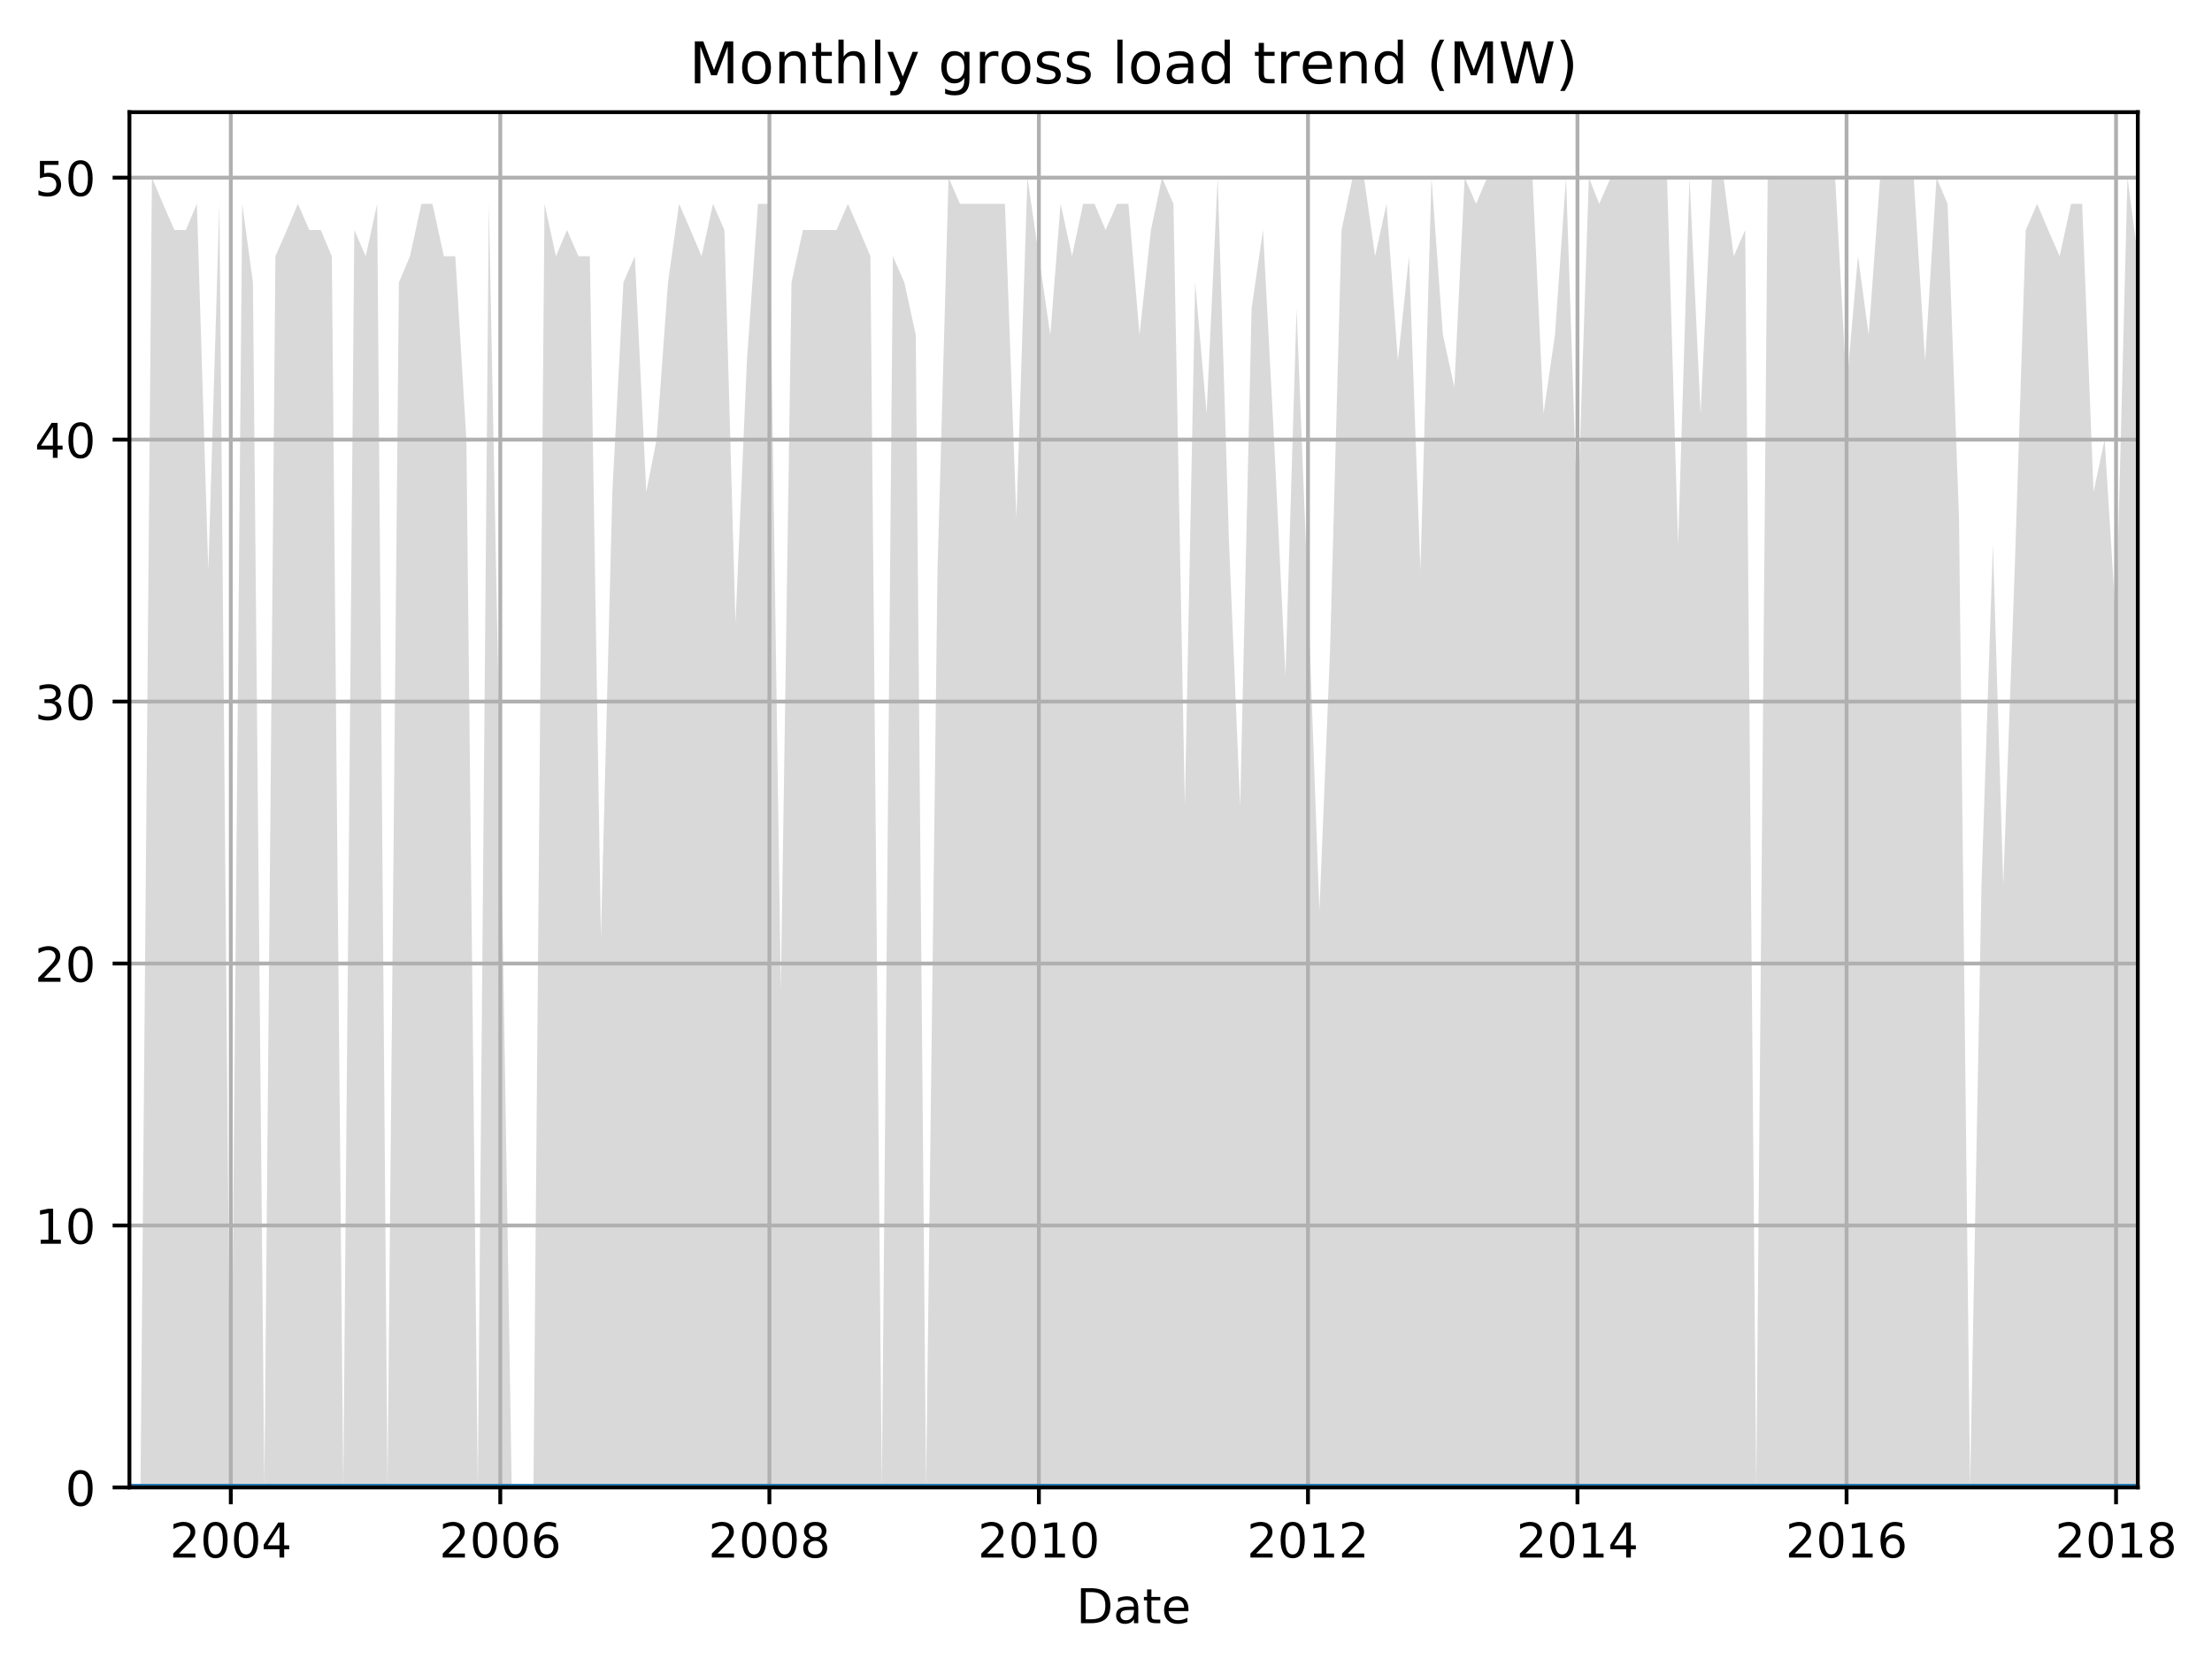 <?xml version="1.0" encoding="utf-8" standalone="no"?>
<!DOCTYPE svg PUBLIC "-//W3C//DTD SVG 1.1//EN"
  "http://www.w3.org/Graphics/SVG/1.1/DTD/svg11.dtd">
<!-- Created with matplotlib (http://matplotlib.org/) -->
<svg height="345.6pt" version="1.1" viewBox="0 0 460.8 345.6" width="460.8pt" xmlns="http://www.w3.org/2000/svg" xmlns:xlink="http://www.w3.org/1999/xlink">
 <defs>
  <style type="text/css">
*{stroke-linecap:butt;stroke-linejoin:round;}
  </style>
 </defs>
 <g id="figure_1">
  <g id="patch_1">
   <path d="M 0 345.6 
L 460.8 345.6 
L 460.8 0 
L 0 0 
z
" style="fill:none;"/>
  </g>
  <g id="axes_1">
   <g id="patch_2">
    <path d="M 26.962 309.863 
L 445.342 309.863 
L 445.342 23.365 
L 26.962 23.365 
z
" style="fill:none;"/>
   </g>
   <g id="PolyCollection_1">
    <path clip-path="url(#pbb77a7dc75)" d="M 26.962 309.863 
L 26.962 309.863 
L 29.266 309.863 
L 31.647 309.863 
L 33.95 309.863 
L 36.331 309.863 
L 38.712 309.863 
L 41.016 309.863 
L 43.396 309.863 
L 45.7 309.863 
L 48.081 309.863 
L 50.461 309.863 
L 52.688 309.863 
L 55.069 309.863 
L 57.373 309.863 
L 59.754 309.863 
L 62.057 309.863 
L 64.438 309.863 
L 66.819 309.863 
L 69.123 309.863 
L 71.503 309.863 
L 73.807 309.863 
L 76.188 309.863 
L 78.568 309.863 
L 80.719 309.863 
L 83.099 309.863 
L 85.403 309.863 
L 87.784 309.863 
L 90.088 309.863 
L 92.468 309.863 
L 94.849 309.863 
L 97.153 309.863 
L 99.534 309.863 
L 101.837 309.863 
L 104.218 309.863 
L 106.599 309.863 
L 108.749 309.863 
L 111.13 309.863 
L 113.433 309.863 
L 115.814 309.863 
L 118.118 309.863 
L 120.499 309.863 
L 122.879 309.863 
L 125.183 309.863 
L 127.564 309.863 
L 129.868 309.863 
L 132.248 309.863 
L 134.629 309.863 
L 136.779 309.863 
L 139.16 309.863 
L 141.464 309.863 
L 143.844 309.863 
L 146.148 309.863 
L 148.529 309.863 
L 150.91 309.863 
L 153.213 309.863 
L 155.594 309.863 
L 157.898 309.863 
L 160.279 309.863 
L 162.659 309.863 
L 164.886 309.863 
L 167.267 309.863 
L 169.571 309.863 
L 171.951 309.863 
L 174.255 309.863 
L 176.636 309.863 
L 179.017 309.863 
L 181.32 309.863 
L 183.701 309.863 
L 186.005 309.863 
L 188.386 309.863 
L 190.766 309.863 
L 192.917 309.863 
L 195.297 309.863 
L 197.601 309.863 
L 199.982 309.863 
L 202.286 309.863 
L 204.666 309.863 
L 207.047 309.863 
L 209.351 309.863 
L 211.731 309.863 
L 214.035 309.863 
L 216.416 309.863 
L 218.797 309.863 
L 220.947 309.863 
L 223.327 309.863 
L 225.631 309.863 
L 228.012 309.863 
L 230.316 309.863 
L 232.696 309.863 
L 235.077 309.863 
L 237.381 309.863 
L 239.762 309.863 
L 242.065 309.863 
L 244.446 309.863 
L 246.827 309.863 
L 248.977 309.863 
L 251.358 309.863 
L 253.662 309.863 
L 256.042 309.863 
L 258.346 309.863 
L 260.727 309.863 
L 263.107 309.863 
L 265.411 309.863 
L 267.792 309.863 
L 270.096 309.863 
L 272.476 309.863 
L 274.857 309.863 
L 277.084 309.863 
L 279.465 309.863 
L 281.769 309.863 
L 284.149 309.863 
L 286.453 309.863 
L 288.834 309.863 
L 291.214 309.863 
L 293.518 309.863 
L 295.899 309.863 
L 298.203 309.863 
L 300.583 309.863 
L 302.964 309.863 
L 305.114 309.863 
L 307.495 309.863 
L 309.799 309.863 
L 312.18 309.863 
L 314.483 309.863 
L 316.864 309.863 
L 319.245 309.863 
L 321.549 309.863 
L 323.929 309.863 
L 326.233 309.863 
L 328.614 309.863 
L 330.994 309.863 
L 333.145 309.863 
L 335.525 309.863 
L 337.829 309.863 
L 340.21 309.863 
L 342.514 309.863 
L 344.894 309.863 
L 347.275 309.863 
L 349.579 309.863 
L 351.959 309.863 
L 354.263 309.863 
L 356.644 309.863 
L 359.025 309.863 
L 361.175 309.863 
L 363.556 309.863 
L 365.859 309.863 
L 368.24 309.863 
L 370.544 309.863 
L 372.925 309.863 
L 375.305 309.863 
L 377.609 309.863 
L 379.99 309.863 
L 382.294 309.863 
L 384.674 309.863 
L 387.055 309.863 
L 389.282 309.863 
L 391.663 309.863 
L 393.966 309.863 
L 396.347 309.863 
L 398.651 309.863 
L 401.032 309.863 
L 403.412 309.863 
L 405.716 309.863 
L 408.097 309.863 
L 410.401 309.863 
L 412.781 309.863 
L 415.162 309.863 
L 417.312 309.863 
L 419.693 309.863 
L 421.997 309.863 
L 424.377 309.863 
L 426.681 309.863 
L 429.062 309.863 
L 431.443 309.863 
L 433.746 309.863 
L 436.127 309.863 
L 438.431 309.863 
L 440.812 309.863 
L 443.192 309.863 
L 445.342 309.863 
L 445.342 53.379 
L 445.342 53.379 
L 443.192 37.008 
L 440.812 129.779 
L 438.431 91.579 
L 436.127 102.493 
L 433.746 42.465 
L 431.443 42.465 
L 429.062 53.379 
L 426.681 47.922 
L 424.377 42.465 
L 421.997 47.922 
L 419.693 118.865 
L 417.312 184.35 
L 415.162 113.407 
L 412.781 184.35 
L 410.401 309.863 
L 408.097 107.95 
L 405.716 42.465 
L 403.412 37.008 
L 401.032 75.208 
L 398.651 37.008 
L 396.347 37.008 
L 393.966 37.008 
L 391.663 37.008 
L 389.282 69.751 
L 387.055 53.379 
L 384.674 80.665 
L 382.294 37.008 
L 379.99 37.008 
L 377.609 37.008 
L 375.305 37.008 
L 372.925 37.008 
L 370.544 37.008 
L 368.24 37.008 
L 365.859 309.863 
L 363.556 47.922 
L 361.175 53.379 
L 359.025 37.008 
L 356.644 37.008 
L 354.263 86.122 
L 351.959 37.008 
L 349.579 113.407 
L 347.275 37.008 
L 344.894 37.008 
L 342.514 37.008 
L 340.21 37.008 
L 337.829 37.008 
L 335.525 37.008 
L 333.145 42.465 
L 330.994 37.008 
L 328.614 107.95 
L 326.233 37.008 
L 323.929 69.751 
L 321.549 86.122 
L 319.245 37.008 
L 316.864 37.008 
L 314.483 37.008 
L 312.18 37.008 
L 309.799 37.008 
L 307.495 42.465 
L 305.114 37.008 
L 302.964 80.665 
L 300.583 69.751 
L 298.203 37.008 
L 295.899 118.865 
L 293.518 53.379 
L 291.214 75.208 
L 288.834 42.465 
L 286.453 53.379 
L 284.149 37.008 
L 281.769 37.008 
L 279.465 47.922 
L 277.084 135.236 
L 274.857 189.807 
L 272.476 124.322 
L 270.096 64.293 
L 267.792 140.693 
L 265.411 91.579 
L 263.107 47.922 
L 260.727 64.293 
L 258.346 167.979 
L 256.042 113.407 
L 253.662 37.008 
L 251.358 86.122 
L 248.977 58.836 
L 246.827 167.979 
L 244.446 42.465 
L 242.065 37.008 
L 239.762 47.922 
L 237.381 69.751 
L 235.077 42.465 
L 232.696 42.465 
L 230.316 47.922 
L 228.012 42.465 
L 225.631 42.465 
L 223.327 53.379 
L 220.947 42.465 
L 218.797 69.751 
L 216.416 53.379 
L 214.035 37.008 
L 211.731 107.95 
L 209.351 42.465 
L 207.047 42.465 
L 204.666 42.465 
L 202.286 42.465 
L 199.982 42.465 
L 197.601 37.008 
L 195.297 118.865 
L 192.917 309.863 
L 190.766 69.751 
L 188.386 58.836 
L 186.005 53.379 
L 183.701 309.863 
L 181.32 53.379 
L 179.017 47.922 
L 176.636 42.465 
L 174.255 47.922 
L 171.951 47.922 
L 169.571 47.922 
L 167.267 47.922 
L 164.886 58.836 
L 162.659 206.178 
L 160.279 42.465 
L 157.898 42.465 
L 155.594 75.208 
L 153.213 129.779 
L 150.91 47.922 
L 148.529 42.465 
L 146.148 53.379 
L 143.844 47.922 
L 141.464 42.465 
L 139.16 58.836 
L 136.779 91.579 
L 134.629 102.493 
L 132.248 53.379 
L 129.868 58.836 
L 127.564 102.493 
L 125.183 195.264 
L 122.879 53.379 
L 120.499 53.379 
L 118.118 47.922 
L 115.814 53.379 
L 113.433 42.465 
L 111.13 309.863 
L 108.749 309.863 
L 106.599 309.863 
L 104.218 162.521 
L 101.837 42.465 
L 99.534 309.863 
L 97.153 91.579 
L 94.849 53.379 
L 92.468 53.379 
L 90.088 42.465 
L 87.784 42.465 
L 85.403 53.379 
L 83.099 58.836 
L 80.719 309.863 
L 78.568 42.465 
L 76.188 53.379 
L 73.807 47.922 
L 71.503 309.863 
L 69.123 53.379 
L 66.819 47.922 
L 64.438 47.922 
L 62.057 42.465 
L 59.754 47.922 
L 57.373 53.379 
L 55.069 309.863 
L 52.688 58.836 
L 50.461 42.465 
L 48.081 309.863 
L 45.7 42.465 
L 43.396 118.865 
L 41.016 42.465 
L 38.712 47.922 
L 36.331 47.922 
L 33.95 42.465 
L 31.647 37.008 
L 29.266 309.863 
L 26.962 309.863 
z
" style="fill:#808080;fill-opacity:0.3;"/>
   </g>
   <g id="PolyCollection_2">
    <path clip-path="url(#pbb77a7dc75)" d="M 26.962 309.863 
L 26.962 309.863 
L 29.266 309.863 
L 31.647 309.863 
L 33.95 309.863 
L 36.331 309.863 
L 38.712 309.863 
L 41.016 309.863 
L 43.396 309.863 
L 45.7 309.863 
L 48.081 309.863 
L 50.461 309.863 
L 52.688 309.863 
L 55.069 309.863 
L 57.373 309.863 
L 59.754 309.863 
L 62.057 309.863 
L 64.438 309.863 
L 66.819 309.863 
L 69.123 309.863 
L 71.503 309.863 
L 73.807 309.863 
L 76.188 309.863 
L 78.568 309.863 
L 80.719 309.863 
L 83.099 309.863 
L 85.403 309.863 
L 87.784 309.863 
L 90.088 309.863 
L 92.468 309.863 
L 94.849 309.863 
L 97.153 309.863 
L 99.534 309.863 
L 101.837 309.863 
L 104.218 309.863 
L 106.599 309.863 
L 108.749 309.863 
L 111.13 309.863 
L 113.433 309.863 
L 115.814 309.863 
L 118.118 309.863 
L 120.499 309.863 
L 122.879 309.863 
L 125.183 309.863 
L 127.564 309.863 
L 129.868 309.863 
L 132.248 309.863 
L 134.629 309.863 
L 136.779 309.863 
L 139.16 309.863 
L 141.464 309.863 
L 143.844 309.863 
L 146.148 309.863 
L 148.529 309.863 
L 150.91 309.863 
L 153.213 309.863 
L 155.594 309.863 
L 157.898 309.863 
L 160.279 309.863 
L 162.659 309.863 
L 164.886 309.863 
L 167.267 309.863 
L 169.571 309.863 
L 171.951 309.863 
L 174.255 309.863 
L 176.636 309.863 
L 179.017 309.863 
L 181.32 309.863 
L 183.701 309.863 
L 186.005 309.863 
L 188.386 309.863 
L 190.766 309.863 
L 192.917 309.863 
L 195.297 309.863 
L 197.601 309.863 
L 199.982 309.863 
L 202.286 309.863 
L 204.666 309.863 
L 207.047 309.863 
L 209.351 309.863 
L 211.731 309.863 
L 214.035 309.863 
L 216.416 309.863 
L 218.797 309.863 
L 220.947 309.863 
L 223.327 309.863 
L 225.631 309.863 
L 228.012 309.863 
L 230.316 309.863 
L 232.696 309.863 
L 235.077 309.863 
L 237.381 309.863 
L 239.762 309.863 
L 242.065 309.863 
L 244.446 309.863 
L 246.827 309.863 
L 248.977 309.863 
L 251.358 309.863 
L 253.662 309.863 
L 256.042 309.863 
L 258.346 309.863 
L 260.727 309.863 
L 263.107 309.863 
L 265.411 309.863 
L 267.792 309.863 
L 270.096 309.863 
L 272.476 309.863 
L 274.857 309.863 
L 277.084 309.863 
L 279.465 309.863 
L 281.769 309.863 
L 284.149 309.863 
L 286.453 309.863 
L 288.834 309.863 
L 291.214 309.863 
L 293.518 309.863 
L 295.899 309.863 
L 298.203 309.863 
L 300.583 309.863 
L 302.964 309.863 
L 305.114 309.863 
L 307.495 309.863 
L 309.799 309.863 
L 312.18 309.863 
L 314.483 309.863 
L 316.864 309.863 
L 319.245 309.863 
L 321.549 309.863 
L 323.929 309.863 
L 326.233 309.863 
L 328.614 309.863 
L 330.994 309.863 
L 333.145 309.863 
L 335.525 309.863 
L 337.829 309.863 
L 340.21 309.863 
L 342.514 309.863 
L 344.894 309.863 
L 347.275 309.863 
L 349.579 309.863 
L 351.959 309.863 
L 354.263 309.863 
L 356.644 309.863 
L 359.025 309.863 
L 361.175 309.863 
L 363.556 309.863 
L 365.859 309.863 
L 368.24 309.863 
L 370.544 309.863 
L 372.925 309.863 
L 375.305 309.863 
L 377.609 309.863 
L 379.99 309.863 
L 382.294 309.863 
L 384.674 309.863 
L 387.055 309.863 
L 389.282 309.863 
L 391.663 309.863 
L 393.966 309.863 
L 396.347 309.863 
L 398.651 309.863 
L 401.032 309.863 
L 403.412 309.863 
L 405.716 309.863 
L 408.097 309.863 
L 410.401 309.863 
L 412.781 309.863 
L 415.162 309.863 
L 417.312 309.863 
L 419.693 309.863 
L 421.997 309.863 
L 424.377 309.863 
L 426.681 309.863 
L 429.062 309.863 
L 431.443 309.863 
L 433.746 309.863 
L 436.127 309.863 
L 438.431 309.863 
L 440.812 309.863 
L 443.192 309.863 
L 445.342 309.863 
L 445.342 309.863 
L 445.342 309.863 
L 443.192 309.863 
L 440.812 309.863 
L 438.431 309.863 
L 436.127 309.863 
L 433.746 309.863 
L 431.443 309.863 
L 429.062 309.863 
L 426.681 309.863 
L 424.377 309.863 
L 421.997 309.863 
L 419.693 309.863 
L 417.312 309.863 
L 415.162 309.863 
L 412.781 309.863 
L 410.401 309.863 
L 408.097 309.863 
L 405.716 309.863 
L 403.412 309.863 
L 401.032 309.863 
L 398.651 309.863 
L 396.347 309.863 
L 393.966 309.863 
L 391.663 309.863 
L 389.282 309.863 
L 387.055 309.863 
L 384.674 309.863 
L 382.294 309.863 
L 379.99 309.863 
L 377.609 309.863 
L 375.305 309.863 
L 372.925 309.863 
L 370.544 309.863 
L 368.24 309.863 
L 365.859 309.863 
L 363.556 309.863 
L 361.175 309.863 
L 359.025 309.863 
L 356.644 309.863 
L 354.263 309.863 
L 351.959 309.863 
L 349.579 309.863 
L 347.275 309.863 
L 344.894 309.863 
L 342.514 309.863 
L 340.21 309.863 
L 337.829 309.863 
L 335.525 309.863 
L 333.145 309.863 
L 330.994 309.863 
L 328.614 309.863 
L 326.233 309.863 
L 323.929 309.863 
L 321.549 309.863 
L 319.245 309.863 
L 316.864 309.863 
L 314.483 309.863 
L 312.18 309.863 
L 309.799 309.863 
L 307.495 309.863 
L 305.114 309.863 
L 302.964 309.863 
L 300.583 309.863 
L 298.203 309.863 
L 295.899 309.863 
L 293.518 309.863 
L 291.214 309.863 
L 288.834 309.863 
L 286.453 309.863 
L 284.149 309.863 
L 281.769 309.863 
L 279.465 309.863 
L 277.084 309.863 
L 274.857 309.863 
L 272.476 309.863 
L 270.096 309.863 
L 267.792 309.863 
L 265.411 309.863 
L 263.107 309.863 
L 260.727 309.863 
L 258.346 309.863 
L 256.042 309.863 
L 253.662 309.863 
L 251.358 309.863 
L 248.977 309.863 
L 246.827 309.863 
L 244.446 309.863 
L 242.065 309.863 
L 239.762 309.863 
L 237.381 309.863 
L 235.077 309.863 
L 232.696 309.863 
L 230.316 309.863 
L 228.012 309.863 
L 225.631 309.863 
L 223.327 309.863 
L 220.947 309.863 
L 218.797 309.863 
L 216.416 309.863 
L 214.035 309.863 
L 211.731 309.863 
L 209.351 309.863 
L 207.047 309.863 
L 204.666 309.863 
L 202.286 309.863 
L 199.982 309.863 
L 197.601 309.863 
L 195.297 309.863 
L 192.917 309.863 
L 190.766 309.863 
L 188.386 309.863 
L 186.005 309.863 
L 183.701 309.863 
L 181.32 309.863 
L 179.017 309.863 
L 176.636 309.863 
L 174.255 309.863 
L 171.951 309.863 
L 169.571 309.863 
L 167.267 309.863 
L 164.886 309.863 
L 162.659 309.863 
L 160.279 309.863 
L 157.898 309.863 
L 155.594 309.863 
L 153.213 309.863 
L 150.91 309.863 
L 148.529 309.863 
L 146.148 309.863 
L 143.844 309.863 
L 141.464 309.863 
L 139.16 309.863 
L 136.779 309.863 
L 134.629 309.863 
L 132.248 309.863 
L 129.868 309.863 
L 127.564 309.863 
L 125.183 309.863 
L 122.879 309.863 
L 120.499 309.863 
L 118.118 309.863 
L 115.814 309.863 
L 113.433 309.863 
L 111.13 309.863 
L 108.749 309.863 
L 106.599 309.863 
L 104.218 309.863 
L 101.837 309.863 
L 99.534 309.863 
L 97.153 309.863 
L 94.849 309.863 
L 92.468 309.863 
L 90.088 309.863 
L 87.784 309.863 
L 85.403 309.863 
L 83.099 309.863 
L 80.719 309.863 
L 78.568 309.863 
L 76.188 309.863 
L 73.807 309.863 
L 71.503 309.863 
L 69.123 309.863 
L 66.819 309.863 
L 64.438 309.863 
L 62.057 309.863 
L 59.754 309.863 
L 57.373 309.863 
L 55.069 309.863 
L 52.688 309.863 
L 50.461 309.863 
L 48.081 309.863 
L 45.7 309.863 
L 43.396 309.863 
L 41.016 309.863 
L 38.712 309.863 
L 36.331 309.863 
L 33.95 309.863 
L 31.647 309.863 
L 29.266 309.863 
L 26.962 309.863 
z
" style="fill:#808080;fill-opacity:0.6;"/>
   </g>
   <g id="matplotlib.axis_1">
    <g id="xtick_1">
     <g id="line2d_1">
      <path clip-path="url(#pbb77a7dc75)" d="M 48.081 309.863 
L 48.081 23.365 
" style="fill:none;stroke:#b0b0b0;stroke-linecap:square;stroke-width:0.8;"/>
     </g>
     <g id="line2d_2">
      <defs>
       <path d="M 0 0 
L 0 3.5 
" id="m07b8422a34" style="stroke:#000000;stroke-width:0.8;"/>
      </defs>
      <g>
       <use style="stroke:#000000;stroke-width:0.8;" x="48.081" xlink:href="#m07b8422a34" y="309.863"/>
      </g>
     </g>
     <g id="text_1">
      <!-- 2004 -->
      <defs>
       <path d="M 19.188 8.297 
L 53.609 8.297 
L 53.609 0 
L 7.328 0 
L 7.328 8.297 
Q 12.938 14.109 22.625 23.891 
Q 32.328 33.688 34.812 36.531 
Q 39.547 41.844 41.422 45.531 
Q 43.312 49.219 43.312 52.781 
Q 43.312 58.594 39.234 62.25 
Q 35.156 65.922 28.609 65.922 
Q 23.969 65.922 18.812 64.312 
Q 13.672 62.703 7.812 59.422 
L 7.812 69.391 
Q 13.766 71.781 18.938 73 
Q 24.125 74.219 28.422 74.219 
Q 39.75 74.219 46.484 68.547 
Q 53.219 62.891 53.219 53.422 
Q 53.219 48.922 51.531 44.891 
Q 49.859 40.875 45.406 35.406 
Q 44.188 33.984 37.641 27.219 
Q 31.109 20.453 19.188 8.297 
z
" id="DejaVuSans-32"/>
       <path d="M 31.781 66.406 
Q 24.172 66.406 20.328 58.906 
Q 16.5 51.422 16.5 36.375 
Q 16.5 21.391 20.328 13.891 
Q 24.172 6.391 31.781 6.391 
Q 39.453 6.391 43.281 13.891 
Q 47.125 21.391 47.125 36.375 
Q 47.125 51.422 43.281 58.906 
Q 39.453 66.406 31.781 66.406 
z
M 31.781 74.219 
Q 44.047 74.219 50.516 64.516 
Q 56.984 54.828 56.984 36.375 
Q 56.984 17.969 50.516 8.266 
Q 44.047 -1.422 31.781 -1.422 
Q 19.531 -1.422 13.062 8.266 
Q 6.594 17.969 6.594 36.375 
Q 6.594 54.828 13.062 64.516 
Q 19.531 74.219 31.781 74.219 
z
" id="DejaVuSans-30"/>
       <path d="M 37.797 64.312 
L 12.891 25.391 
L 37.797 25.391 
z
M 35.203 72.906 
L 47.609 72.906 
L 47.609 25.391 
L 58.016 25.391 
L 58.016 17.188 
L 47.609 17.188 
L 47.609 0 
L 37.797 0 
L 37.797 17.188 
L 4.891 17.188 
L 4.891 26.703 
z
" id="DejaVuSans-34"/>
      </defs>
      <g transform="translate(35.356 324.462)scale(0.1 -0.1)">
       <use xlink:href="#DejaVuSans-32"/>
       <use x="63.623" xlink:href="#DejaVuSans-30"/>
       <use x="127.246" xlink:href="#DejaVuSans-30"/>
       <use x="190.869" xlink:href="#DejaVuSans-34"/>
      </g>
     </g>
    </g>
    <g id="xtick_2">
     <g id="line2d_3">
      <path clip-path="url(#pbb77a7dc75)" d="M 104.218 309.863 
L 104.218 23.365 
" style="fill:none;stroke:#b0b0b0;stroke-linecap:square;stroke-width:0.8;"/>
     </g>
     <g id="line2d_4">
      <g>
       <use style="stroke:#000000;stroke-width:0.8;" x="104.218" xlink:href="#m07b8422a34" y="309.863"/>
      </g>
     </g>
     <g id="text_2">
      <!-- 2006 -->
      <defs>
       <path d="M 33.016 40.375 
Q 26.375 40.375 22.484 35.828 
Q 18.609 31.297 18.609 23.391 
Q 18.609 15.531 22.484 10.953 
Q 26.375 6.391 33.016 6.391 
Q 39.656 6.391 43.531 10.953 
Q 47.406 15.531 47.406 23.391 
Q 47.406 31.297 43.531 35.828 
Q 39.656 40.375 33.016 40.375 
z
M 52.594 71.297 
L 52.594 62.312 
Q 48.875 64.062 45.094 64.984 
Q 41.312 65.922 37.594 65.922 
Q 27.828 65.922 22.672 59.328 
Q 17.531 52.734 16.797 39.406 
Q 19.672 43.656 24.016 45.922 
Q 28.375 48.188 33.594 48.188 
Q 44.578 48.188 50.953 41.516 
Q 57.328 34.859 57.328 23.391 
Q 57.328 12.156 50.688 5.359 
Q 44.047 -1.422 33.016 -1.422 
Q 20.359 -1.422 13.672 8.266 
Q 6.984 17.969 6.984 36.375 
Q 6.984 53.656 15.188 63.938 
Q 23.391 74.219 37.203 74.219 
Q 40.922 74.219 44.703 73.484 
Q 48.484 72.75 52.594 71.297 
z
" id="DejaVuSans-36"/>
      </defs>
      <g transform="translate(91.493 324.462)scale(0.1 -0.1)">
       <use xlink:href="#DejaVuSans-32"/>
       <use x="63.623" xlink:href="#DejaVuSans-30"/>
       <use x="127.246" xlink:href="#DejaVuSans-30"/>
       <use x="190.869" xlink:href="#DejaVuSans-36"/>
      </g>
     </g>
    </g>
    <g id="xtick_3">
     <g id="line2d_5">
      <path clip-path="url(#pbb77a7dc75)" d="M 160.279 309.863 
L 160.279 23.365 
" style="fill:none;stroke:#b0b0b0;stroke-linecap:square;stroke-width:0.8;"/>
     </g>
     <g id="line2d_6">
      <g>
       <use style="stroke:#000000;stroke-width:0.8;" x="160.279" xlink:href="#m07b8422a34" y="309.863"/>
      </g>
     </g>
     <g id="text_3">
      <!-- 2008 -->
      <defs>
       <path d="M 31.781 34.625 
Q 24.75 34.625 20.719 30.859 
Q 16.703 27.094 16.703 20.516 
Q 16.703 13.922 20.719 10.156 
Q 24.75 6.391 31.781 6.391 
Q 38.812 6.391 42.859 10.172 
Q 46.922 13.969 46.922 20.516 
Q 46.922 27.094 42.891 30.859 
Q 38.875 34.625 31.781 34.625 
z
M 21.922 38.812 
Q 15.578 40.375 12.031 44.719 
Q 8.5 49.078 8.5 55.328 
Q 8.5 64.062 14.719 69.141 
Q 20.953 74.219 31.781 74.219 
Q 42.672 74.219 48.875 69.141 
Q 55.078 64.062 55.078 55.328 
Q 55.078 49.078 51.531 44.719 
Q 48 40.375 41.703 38.812 
Q 48.828 37.156 52.797 32.312 
Q 56.781 27.484 56.781 20.516 
Q 56.781 9.906 50.312 4.234 
Q 43.844 -1.422 31.781 -1.422 
Q 19.734 -1.422 13.25 4.234 
Q 6.781 9.906 6.781 20.516 
Q 6.781 27.484 10.781 32.312 
Q 14.797 37.156 21.922 38.812 
z
M 18.312 54.391 
Q 18.312 48.734 21.844 45.562 
Q 25.391 42.391 31.781 42.391 
Q 38.141 42.391 41.719 45.562 
Q 45.312 48.734 45.312 54.391 
Q 45.312 60.062 41.719 63.234 
Q 38.141 66.406 31.781 66.406 
Q 25.391 66.406 21.844 63.234 
Q 18.312 60.062 18.312 54.391 
z
" id="DejaVuSans-38"/>
      </defs>
      <g transform="translate(147.554 324.462)scale(0.1 -0.1)">
       <use xlink:href="#DejaVuSans-32"/>
       <use x="63.623" xlink:href="#DejaVuSans-30"/>
       <use x="127.246" xlink:href="#DejaVuSans-30"/>
       <use x="190.869" xlink:href="#DejaVuSans-38"/>
      </g>
     </g>
    </g>
    <g id="xtick_4">
     <g id="line2d_7">
      <path clip-path="url(#pbb77a7dc75)" d="M 216.416 309.863 
L 216.416 23.365 
" style="fill:none;stroke:#b0b0b0;stroke-linecap:square;stroke-width:0.8;"/>
     </g>
     <g id="line2d_8">
      <g>
       <use style="stroke:#000000;stroke-width:0.8;" x="216.416" xlink:href="#m07b8422a34" y="309.863"/>
      </g>
     </g>
     <g id="text_4">
      <!-- 2010 -->
      <defs>
       <path d="M 12.406 8.297 
L 28.516 8.297 
L 28.516 63.922 
L 10.984 60.406 
L 10.984 69.391 
L 28.422 72.906 
L 38.281 72.906 
L 38.281 8.297 
L 54.391 8.297 
L 54.391 0 
L 12.406 0 
z
" id="DejaVuSans-31"/>
      </defs>
      <g transform="translate(203.691 324.462)scale(0.1 -0.1)">
       <use xlink:href="#DejaVuSans-32"/>
       <use x="63.623" xlink:href="#DejaVuSans-30"/>
       <use x="127.246" xlink:href="#DejaVuSans-31"/>
       <use x="190.869" xlink:href="#DejaVuSans-30"/>
      </g>
     </g>
    </g>
    <g id="xtick_5">
     <g id="line2d_9">
      <path clip-path="url(#pbb77a7dc75)" d="M 272.476 309.863 
L 272.476 23.365 
" style="fill:none;stroke:#b0b0b0;stroke-linecap:square;stroke-width:0.8;"/>
     </g>
     <g id="line2d_10">
      <g>
       <use style="stroke:#000000;stroke-width:0.8;" x="272.476" xlink:href="#m07b8422a34" y="309.863"/>
      </g>
     </g>
     <g id="text_5">
      <!-- 2012 -->
      <g transform="translate(259.751 324.462)scale(0.1 -0.1)">
       <use xlink:href="#DejaVuSans-32"/>
       <use x="63.623" xlink:href="#DejaVuSans-30"/>
       <use x="127.246" xlink:href="#DejaVuSans-31"/>
       <use x="190.869" xlink:href="#DejaVuSans-32"/>
      </g>
     </g>
    </g>
    <g id="xtick_6">
     <g id="line2d_11">
      <path clip-path="url(#pbb77a7dc75)" d="M 328.614 309.863 
L 328.614 23.365 
" style="fill:none;stroke:#b0b0b0;stroke-linecap:square;stroke-width:0.8;"/>
     </g>
     <g id="line2d_12">
      <g>
       <use style="stroke:#000000;stroke-width:0.8;" x="328.614" xlink:href="#m07b8422a34" y="309.863"/>
      </g>
     </g>
     <g id="text_6">
      <!-- 2014 -->
      <g transform="translate(315.889 324.462)scale(0.1 -0.1)">
       <use xlink:href="#DejaVuSans-32"/>
       <use x="63.623" xlink:href="#DejaVuSans-30"/>
       <use x="127.246" xlink:href="#DejaVuSans-31"/>
       <use x="190.869" xlink:href="#DejaVuSans-34"/>
      </g>
     </g>
    </g>
    <g id="xtick_7">
     <g id="line2d_13">
      <path clip-path="url(#pbb77a7dc75)" d="M 384.674 309.863 
L 384.674 23.365 
" style="fill:none;stroke:#b0b0b0;stroke-linecap:square;stroke-width:0.8;"/>
     </g>
     <g id="line2d_14">
      <g>
       <use style="stroke:#000000;stroke-width:0.8;" x="384.674" xlink:href="#m07b8422a34" y="309.863"/>
      </g>
     </g>
     <g id="text_7">
      <!-- 2016 -->
      <g transform="translate(371.949 324.462)scale(0.1 -0.1)">
       <use xlink:href="#DejaVuSans-32"/>
       <use x="63.623" xlink:href="#DejaVuSans-30"/>
       <use x="127.246" xlink:href="#DejaVuSans-31"/>
       <use x="190.869" xlink:href="#DejaVuSans-36"/>
      </g>
     </g>
    </g>
    <g id="xtick_8">
     <g id="line2d_15">
      <path clip-path="url(#pbb77a7dc75)" d="M 440.812 309.863 
L 440.812 23.365 
" style="fill:none;stroke:#b0b0b0;stroke-linecap:square;stroke-width:0.8;"/>
     </g>
     <g id="line2d_16">
      <g>
       <use style="stroke:#000000;stroke-width:0.8;" x="440.812" xlink:href="#m07b8422a34" y="309.863"/>
      </g>
     </g>
     <g id="text_8">
      <!-- 2018 -->
      <g transform="translate(428.087 324.462)scale(0.1 -0.1)">
       <use xlink:href="#DejaVuSans-32"/>
       <use x="63.623" xlink:href="#DejaVuSans-30"/>
       <use x="127.246" xlink:href="#DejaVuSans-31"/>
       <use x="190.869" xlink:href="#DejaVuSans-38"/>
      </g>
     </g>
    </g>
    <g id="text_9">
     <!-- Date -->
     <defs>
      <path d="M 19.672 64.797 
L 19.672 8.109 
L 31.594 8.109 
Q 46.688 8.109 53.688 14.938 
Q 60.688 21.781 60.688 36.531 
Q 60.688 51.172 53.688 57.984 
Q 46.688 64.797 31.594 64.797 
z
M 9.812 72.906 
L 30.078 72.906 
Q 51.266 72.906 61.172 64.094 
Q 71.094 55.281 71.094 36.531 
Q 71.094 17.672 61.125 8.828 
Q 51.172 0 30.078 0 
L 9.812 0 
z
" id="DejaVuSans-44"/>
      <path d="M 34.281 27.484 
Q 23.391 27.484 19.188 25 
Q 14.984 22.516 14.984 16.5 
Q 14.984 11.719 18.141 8.906 
Q 21.297 6.109 26.703 6.109 
Q 34.188 6.109 38.703 11.406 
Q 43.219 16.703 43.219 25.484 
L 43.219 27.484 
z
M 52.203 31.203 
L 52.203 0 
L 43.219 0 
L 43.219 8.297 
Q 40.141 3.328 35.547 0.953 
Q 30.953 -1.422 24.312 -1.422 
Q 15.922 -1.422 10.953 3.297 
Q 6 8.016 6 15.922 
Q 6 25.141 12.172 29.828 
Q 18.359 34.516 30.609 34.516 
L 43.219 34.516 
L 43.219 35.406 
Q 43.219 41.609 39.141 45 
Q 35.062 48.391 27.688 48.391 
Q 23 48.391 18.547 47.266 
Q 14.109 46.141 10.016 43.891 
L 10.016 52.203 
Q 14.938 54.109 19.578 55.047 
Q 24.219 56 28.609 56 
Q 40.484 56 46.344 49.844 
Q 52.203 43.703 52.203 31.203 
z
" id="DejaVuSans-61"/>
      <path d="M 18.312 70.219 
L 18.312 54.688 
L 36.812 54.688 
L 36.812 47.703 
L 18.312 47.703 
L 18.312 18.016 
Q 18.312 11.328 20.141 9.422 
Q 21.969 7.516 27.594 7.516 
L 36.812 7.516 
L 36.812 0 
L 27.594 0 
Q 17.188 0 13.234 3.875 
Q 9.281 7.766 9.281 18.016 
L 9.281 47.703 
L 2.688 47.703 
L 2.688 54.688 
L 9.281 54.688 
L 9.281 70.219 
z
" id="DejaVuSans-74"/>
      <path d="M 56.203 29.594 
L 56.203 25.203 
L 14.891 25.203 
Q 15.484 15.922 20.484 11.062 
Q 25.484 6.203 34.422 6.203 
Q 39.594 6.203 44.453 7.469 
Q 49.312 8.734 54.109 11.281 
L 54.109 2.781 
Q 49.266 0.734 44.188 -0.344 
Q 39.109 -1.422 33.891 -1.422 
Q 20.797 -1.422 13.156 6.188 
Q 5.516 13.812 5.516 26.812 
Q 5.516 40.234 12.766 48.109 
Q 20.016 56 32.328 56 
Q 43.359 56 49.781 48.891 
Q 56.203 41.797 56.203 29.594 
z
M 47.219 32.234 
Q 47.125 39.594 43.094 43.984 
Q 39.062 48.391 32.422 48.391 
Q 24.906 48.391 20.391 44.141 
Q 15.875 39.891 15.188 32.172 
z
" id="DejaVuSans-65"/>
     </defs>
     <g transform="translate(224.201 338.14)scale(0.1 -0.1)">
      <use xlink:href="#DejaVuSans-44"/>
      <use x="77.002" xlink:href="#DejaVuSans-61"/>
      <use x="138.281" xlink:href="#DejaVuSans-74"/>
      <use x="177.49" xlink:href="#DejaVuSans-65"/>
     </g>
    </g>
   </g>
   <g id="matplotlib.axis_2">
    <g id="ytick_1">
     <g id="line2d_17">
      <path clip-path="url(#pbb77a7dc75)" d="M 26.962 309.863 
L 445.342 309.863 
" style="fill:none;stroke:#b0b0b0;stroke-linecap:square;stroke-width:0.8;"/>
     </g>
     <g id="line2d_18">
      <defs>
       <path d="M 0 0 
L -3.5 0 
" id="mab590348a6" style="stroke:#000000;stroke-width:0.8;"/>
      </defs>
      <g>
       <use style="stroke:#000000;stroke-width:0.8;" x="26.962" xlink:href="#mab590348a6" y="309.863"/>
      </g>
     </g>
     <g id="text_10">
      <!-- 0 -->
      <g transform="translate(13.6 313.663)scale(0.1 -0.1)">
       <use xlink:href="#DejaVuSans-30"/>
      </g>
     </g>
    </g>
    <g id="ytick_2">
     <g id="line2d_19">
      <path clip-path="url(#pbb77a7dc75)" d="M 26.962 255.292 
L 445.342 255.292 
" style="fill:none;stroke:#b0b0b0;stroke-linecap:square;stroke-width:0.8;"/>
     </g>
     <g id="line2d_20">
      <g>
       <use style="stroke:#000000;stroke-width:0.8;" x="26.962" xlink:href="#mab590348a6" y="255.292"/>
      </g>
     </g>
     <g id="text_11">
      <!-- 10 -->
      <g transform="translate(7.237 259.092)scale(0.1 -0.1)">
       <use xlink:href="#DejaVuSans-31"/>
       <use x="63.623" xlink:href="#DejaVuSans-30"/>
      </g>
     </g>
    </g>
    <g id="ytick_3">
     <g id="line2d_21">
      <path clip-path="url(#pbb77a7dc75)" d="M 26.962 200.721 
L 445.342 200.721 
" style="fill:none;stroke:#b0b0b0;stroke-linecap:square;stroke-width:0.8;"/>
     </g>
     <g id="line2d_22">
      <g>
       <use style="stroke:#000000;stroke-width:0.8;" x="26.962" xlink:href="#mab590348a6" y="200.721"/>
      </g>
     </g>
     <g id="text_12">
      <!-- 20 -->
      <g transform="translate(7.237 204.52)scale(0.1 -0.1)">
       <use xlink:href="#DejaVuSans-32"/>
       <use x="63.623" xlink:href="#DejaVuSans-30"/>
      </g>
     </g>
    </g>
    <g id="ytick_4">
     <g id="line2d_23">
      <path clip-path="url(#pbb77a7dc75)" d="M 26.962 146.15 
L 445.342 146.15 
" style="fill:none;stroke:#b0b0b0;stroke-linecap:square;stroke-width:0.8;"/>
     </g>
     <g id="line2d_24">
      <g>
       <use style="stroke:#000000;stroke-width:0.8;" x="26.962" xlink:href="#mab590348a6" y="146.15"/>
      </g>
     </g>
     <g id="text_13">
      <!-- 30 -->
      <defs>
       <path d="M 40.578 39.312 
Q 47.656 37.797 51.625 33 
Q 55.609 28.219 55.609 21.188 
Q 55.609 10.406 48.188 4.484 
Q 40.766 -1.422 27.094 -1.422 
Q 22.516 -1.422 17.656 -0.516 
Q 12.797 0.391 7.625 2.203 
L 7.625 11.719 
Q 11.719 9.328 16.594 8.109 
Q 21.484 6.891 26.812 6.891 
Q 36.078 6.891 40.938 10.547 
Q 45.797 14.203 45.797 21.188 
Q 45.797 27.641 41.281 31.266 
Q 36.766 34.906 28.719 34.906 
L 20.219 34.906 
L 20.219 43.016 
L 29.109 43.016 
Q 36.375 43.016 40.234 45.922 
Q 44.094 48.828 44.094 54.297 
Q 44.094 59.906 40.109 62.906 
Q 36.141 65.922 28.719 65.922 
Q 24.656 65.922 20.016 65.031 
Q 15.375 64.156 9.812 62.312 
L 9.812 71.094 
Q 15.438 72.656 20.344 73.438 
Q 25.25 74.219 29.594 74.219 
Q 40.828 74.219 47.359 69.109 
Q 53.906 64.016 53.906 55.328 
Q 53.906 49.266 50.438 45.094 
Q 46.969 40.922 40.578 39.312 
z
" id="DejaVuSans-33"/>
      </defs>
      <g transform="translate(7.237 149.949)scale(0.1 -0.1)">
       <use xlink:href="#DejaVuSans-33"/>
       <use x="63.623" xlink:href="#DejaVuSans-30"/>
      </g>
     </g>
    </g>
    <g id="ytick_5">
     <g id="line2d_25">
      <path clip-path="url(#pbb77a7dc75)" d="M 26.962 91.579 
L 445.342 91.579 
" style="fill:none;stroke:#b0b0b0;stroke-linecap:square;stroke-width:0.8;"/>
     </g>
     <g id="line2d_26">
      <g>
       <use style="stroke:#000000;stroke-width:0.8;" x="26.962" xlink:href="#mab590348a6" y="91.579"/>
      </g>
     </g>
     <g id="text_14">
      <!-- 40 -->
      <g transform="translate(7.237 95.378)scale(0.1 -0.1)">
       <use xlink:href="#DejaVuSans-34"/>
       <use x="63.623" xlink:href="#DejaVuSans-30"/>
      </g>
     </g>
    </g>
    <g id="ytick_6">
     <g id="line2d_27">
      <path clip-path="url(#pbb77a7dc75)" d="M 26.962 37.008 
L 445.342 37.008 
" style="fill:none;stroke:#b0b0b0;stroke-linecap:square;stroke-width:0.8;"/>
     </g>
     <g id="line2d_28">
      <g>
       <use style="stroke:#000000;stroke-width:0.8;" x="26.962" xlink:href="#mab590348a6" y="37.008"/>
      </g>
     </g>
     <g id="text_15">
      <!-- 50 -->
      <defs>
       <path d="M 10.797 72.906 
L 49.516 72.906 
L 49.516 64.594 
L 19.828 64.594 
L 19.828 46.734 
Q 21.969 47.469 24.109 47.828 
Q 26.266 48.188 28.422 48.188 
Q 40.625 48.188 47.75 41.5 
Q 54.891 34.812 54.891 23.391 
Q 54.891 11.625 47.562 5.094 
Q 40.234 -1.422 26.906 -1.422 
Q 22.312 -1.422 17.547 -0.641 
Q 12.797 0.141 7.719 1.703 
L 7.719 11.625 
Q 12.109 9.234 16.797 8.062 
Q 21.484 6.891 26.703 6.891 
Q 35.156 6.891 40.078 11.328 
Q 45.016 15.766 45.016 23.391 
Q 45.016 31 40.078 35.438 
Q 35.156 39.891 26.703 39.891 
Q 22.75 39.891 18.812 39.016 
Q 14.891 38.141 10.797 36.281 
z
" id="DejaVuSans-35"/>
      </defs>
      <g transform="translate(7.237 40.807)scale(0.1 -0.1)">
       <use xlink:href="#DejaVuSans-35"/>
       <use x="63.623" xlink:href="#DejaVuSans-30"/>
      </g>
     </g>
    </g>
   </g>
   <g id="line2d_29">
    <path clip-path="url(#pbb77a7dc75)" d="M 26.962 309.863 
L 445.342 309.863 
L 445.342 309.863 
" style="fill:none;stroke:#1f77b4;stroke-linecap:square;stroke-width:1.5;"/>
   </g>
   <g id="patch_3">
    <path d="M 26.962 309.863 
L 26.962 23.365 
" style="fill:none;stroke:#000000;stroke-linecap:square;stroke-linejoin:miter;stroke-width:0.8;"/>
   </g>
   <g id="patch_4">
    <path d="M 445.342 309.863 
L 445.342 23.365 
" style="fill:none;stroke:#000000;stroke-linecap:square;stroke-linejoin:miter;stroke-width:0.8;"/>
   </g>
   <g id="patch_5">
    <path d="M 26.962 309.863 
L 445.342 309.863 
" style="fill:none;stroke:#000000;stroke-linecap:square;stroke-linejoin:miter;stroke-width:0.8;"/>
   </g>
   <g id="patch_6">
    <path d="M 26.962 23.365 
L 445.342 23.365 
" style="fill:none;stroke:#000000;stroke-linecap:square;stroke-linejoin:miter;stroke-width:0.8;"/>
   </g>
   <g id="text_16">
    <!-- Monthly gross load trend (MW) -->
    <defs>
     <path d="M 9.812 72.906 
L 24.516 72.906 
L 43.109 23.297 
L 61.812 72.906 
L 76.516 72.906 
L 76.516 0 
L 66.891 0 
L 66.891 64.016 
L 48.094 14.016 
L 38.188 14.016 
L 19.391 64.016 
L 19.391 0 
L 9.812 0 
z
" id="DejaVuSans-4d"/>
     <path d="M 30.609 48.391 
Q 23.391 48.391 19.188 42.75 
Q 14.984 37.109 14.984 27.297 
Q 14.984 17.484 19.156 11.844 
Q 23.344 6.203 30.609 6.203 
Q 37.797 6.203 41.984 11.859 
Q 46.188 17.531 46.188 27.297 
Q 46.188 37.016 41.984 42.703 
Q 37.797 48.391 30.609 48.391 
z
M 30.609 56 
Q 42.328 56 49.016 48.375 
Q 55.719 40.766 55.719 27.297 
Q 55.719 13.875 49.016 6.219 
Q 42.328 -1.422 30.609 -1.422 
Q 18.844 -1.422 12.172 6.219 
Q 5.516 13.875 5.516 27.297 
Q 5.516 40.766 12.172 48.375 
Q 18.844 56 30.609 56 
z
" id="DejaVuSans-6f"/>
     <path d="M 54.891 33.016 
L 54.891 0 
L 45.906 0 
L 45.906 32.719 
Q 45.906 40.484 42.875 44.328 
Q 39.844 48.188 33.797 48.188 
Q 26.516 48.188 22.312 43.547 
Q 18.109 38.922 18.109 30.906 
L 18.109 0 
L 9.078 0 
L 9.078 54.688 
L 18.109 54.688 
L 18.109 46.188 
Q 21.344 51.125 25.703 53.562 
Q 30.078 56 35.797 56 
Q 45.219 56 50.047 50.172 
Q 54.891 44.344 54.891 33.016 
z
" id="DejaVuSans-6e"/>
     <path d="M 54.891 33.016 
L 54.891 0 
L 45.906 0 
L 45.906 32.719 
Q 45.906 40.484 42.875 44.328 
Q 39.844 48.188 33.797 48.188 
Q 26.516 48.188 22.312 43.547 
Q 18.109 38.922 18.109 30.906 
L 18.109 0 
L 9.078 0 
L 9.078 75.984 
L 18.109 75.984 
L 18.109 46.188 
Q 21.344 51.125 25.703 53.562 
Q 30.078 56 35.797 56 
Q 45.219 56 50.047 50.172 
Q 54.891 44.344 54.891 33.016 
z
" id="DejaVuSans-68"/>
     <path d="M 9.422 75.984 
L 18.406 75.984 
L 18.406 0 
L 9.422 0 
z
" id="DejaVuSans-6c"/>
     <path d="M 32.172 -5.078 
Q 28.375 -14.844 24.75 -17.812 
Q 21.141 -20.797 15.094 -20.797 
L 7.906 -20.797 
L 7.906 -13.281 
L 13.188 -13.281 
Q 16.891 -13.281 18.938 -11.516 
Q 21 -9.766 23.484 -3.219 
L 25.094 0.875 
L 2.984 54.688 
L 12.5 54.688 
L 29.594 11.922 
L 46.688 54.688 
L 56.203 54.688 
z
" id="DejaVuSans-79"/>
     <path id="DejaVuSans-20"/>
     <path d="M 45.406 27.984 
Q 45.406 37.75 41.375 43.109 
Q 37.359 48.484 30.078 48.484 
Q 22.859 48.484 18.828 43.109 
Q 14.797 37.75 14.797 27.984 
Q 14.797 18.266 18.828 12.891 
Q 22.859 7.516 30.078 7.516 
Q 37.359 7.516 41.375 12.891 
Q 45.406 18.266 45.406 27.984 
z
M 54.391 6.781 
Q 54.391 -7.172 48.188 -13.984 
Q 42 -20.797 29.203 -20.797 
Q 24.469 -20.797 20.266 -20.094 
Q 16.062 -19.391 12.109 -17.922 
L 12.109 -9.188 
Q 16.062 -11.328 19.922 -12.344 
Q 23.781 -13.375 27.781 -13.375 
Q 36.625 -13.375 41.016 -8.766 
Q 45.406 -4.156 45.406 5.172 
L 45.406 9.625 
Q 42.625 4.781 38.281 2.391 
Q 33.938 0 27.875 0 
Q 17.828 0 11.672 7.656 
Q 5.516 15.328 5.516 27.984 
Q 5.516 40.672 11.672 48.328 
Q 17.828 56 27.875 56 
Q 33.938 56 38.281 53.609 
Q 42.625 51.219 45.406 46.391 
L 45.406 54.688 
L 54.391 54.688 
z
" id="DejaVuSans-67"/>
     <path d="M 41.109 46.297 
Q 39.594 47.172 37.812 47.578 
Q 36.031 48 33.891 48 
Q 26.266 48 22.188 43.047 
Q 18.109 38.094 18.109 28.812 
L 18.109 0 
L 9.078 0 
L 9.078 54.688 
L 18.109 54.688 
L 18.109 46.188 
Q 20.953 51.172 25.484 53.578 
Q 30.031 56 36.531 56 
Q 37.453 56 38.578 55.875 
Q 39.703 55.766 41.062 55.516 
z
" id="DejaVuSans-72"/>
     <path d="M 44.281 53.078 
L 44.281 44.578 
Q 40.484 46.531 36.375 47.5 
Q 32.281 48.484 27.875 48.484 
Q 21.188 48.484 17.844 46.438 
Q 14.5 44.391 14.5 40.281 
Q 14.5 37.156 16.891 35.375 
Q 19.281 33.594 26.516 31.984 
L 29.594 31.297 
Q 39.156 29.25 43.188 25.516 
Q 47.219 21.781 47.219 15.094 
Q 47.219 7.469 41.188 3.016 
Q 35.156 -1.422 24.609 -1.422 
Q 20.219 -1.422 15.453 -0.562 
Q 10.688 0.297 5.422 2 
L 5.422 11.281 
Q 10.406 8.688 15.234 7.391 
Q 20.062 6.109 24.812 6.109 
Q 31.156 6.109 34.562 8.281 
Q 37.984 10.453 37.984 14.406 
Q 37.984 18.062 35.516 20.016 
Q 33.062 21.969 24.703 23.781 
L 21.578 24.516 
Q 13.234 26.266 9.516 29.906 
Q 5.812 33.547 5.812 39.891 
Q 5.812 47.609 11.281 51.797 
Q 16.75 56 26.812 56 
Q 31.781 56 36.172 55.266 
Q 40.578 54.547 44.281 53.078 
z
" id="DejaVuSans-73"/>
     <path d="M 45.406 46.391 
L 45.406 75.984 
L 54.391 75.984 
L 54.391 0 
L 45.406 0 
L 45.406 8.203 
Q 42.578 3.328 38.25 0.953 
Q 33.938 -1.422 27.875 -1.422 
Q 17.969 -1.422 11.734 6.484 
Q 5.516 14.406 5.516 27.297 
Q 5.516 40.188 11.734 48.094 
Q 17.969 56 27.875 56 
Q 33.938 56 38.25 53.625 
Q 42.578 51.266 45.406 46.391 
z
M 14.797 27.297 
Q 14.797 17.391 18.875 11.75 
Q 22.953 6.109 30.078 6.109 
Q 37.203 6.109 41.297 11.75 
Q 45.406 17.391 45.406 27.297 
Q 45.406 37.203 41.297 42.844 
Q 37.203 48.484 30.078 48.484 
Q 22.953 48.484 18.875 42.844 
Q 14.797 37.203 14.797 27.297 
z
" id="DejaVuSans-64"/>
     <path d="M 31 75.875 
Q 24.469 64.656 21.281 53.656 
Q 18.109 42.672 18.109 31.391 
Q 18.109 20.125 21.312 9.062 
Q 24.516 -2 31 -13.188 
L 23.188 -13.188 
Q 15.875 -1.703 12.234 9.375 
Q 8.594 20.453 8.594 31.391 
Q 8.594 42.281 12.203 53.312 
Q 15.828 64.359 23.188 75.875 
z
" id="DejaVuSans-28"/>
     <path d="M 3.328 72.906 
L 13.281 72.906 
L 28.609 11.281 
L 43.891 72.906 
L 54.984 72.906 
L 70.312 11.281 
L 85.594 72.906 
L 95.609 72.906 
L 77.297 0 
L 64.891 0 
L 49.516 63.281 
L 33.984 0 
L 21.578 0 
z
" id="DejaVuSans-57"/>
     <path d="M 8.016 75.875 
L 15.828 75.875 
Q 23.141 64.359 26.781 53.312 
Q 30.422 42.281 30.422 31.391 
Q 30.422 20.453 26.781 9.375 
Q 23.141 -1.703 15.828 -13.188 
L 8.016 -13.188 
Q 14.5 -2 17.703 9.062 
Q 20.906 20.125 20.906 31.391 
Q 20.906 42.672 17.703 53.656 
Q 14.5 64.656 8.016 75.875 
z
" id="DejaVuSans-29"/>
    </defs>
    <g transform="translate(143.569 17.365)scale(0.12 -0.12)">
     <use xlink:href="#DejaVuSans-4d"/>
     <use x="86.279" xlink:href="#DejaVuSans-6f"/>
     <use x="147.461" xlink:href="#DejaVuSans-6e"/>
     <use x="210.84" xlink:href="#DejaVuSans-74"/>
     <use x="250.049" xlink:href="#DejaVuSans-68"/>
     <use x="313.428" xlink:href="#DejaVuSans-6c"/>
     <use x="341.211" xlink:href="#DejaVuSans-79"/>
     <use x="400.391" xlink:href="#DejaVuSans-20"/>
     <use x="432.178" xlink:href="#DejaVuSans-67"/>
     <use x="495.654" xlink:href="#DejaVuSans-72"/>
     <use x="536.736" xlink:href="#DejaVuSans-6f"/>
     <use x="597.918" xlink:href="#DejaVuSans-73"/>
     <use x="650.018" xlink:href="#DejaVuSans-73"/>
     <use x="702.117" xlink:href="#DejaVuSans-20"/>
     <use x="733.904" xlink:href="#DejaVuSans-6c"/>
     <use x="761.688" xlink:href="#DejaVuSans-6f"/>
     <use x="822.869" xlink:href="#DejaVuSans-61"/>
     <use x="884.148" xlink:href="#DejaVuSans-64"/>
     <use x="947.625" xlink:href="#DejaVuSans-20"/>
     <use x="979.412" xlink:href="#DejaVuSans-74"/>
     <use x="1018.621" xlink:href="#DejaVuSans-72"/>
     <use x="1059.703" xlink:href="#DejaVuSans-65"/>
     <use x="1121.227" xlink:href="#DejaVuSans-6e"/>
     <use x="1184.605" xlink:href="#DejaVuSans-64"/>
     <use x="1248.082" xlink:href="#DejaVuSans-20"/>
     <use x="1279.869" xlink:href="#DejaVuSans-28"/>
     <use x="1318.883" xlink:href="#DejaVuSans-4d"/>
     <use x="1405.162" xlink:href="#DejaVuSans-57"/>
     <use x="1504.039" xlink:href="#DejaVuSans-29"/>
    </g>
   </g>
  </g>
 </g>
 <defs>
  <clipPath id="pbb77a7dc75">
   <rect height="286.498" width="418.38" x="26.962" y="23.365"/>
  </clipPath>
 </defs>
</svg>
